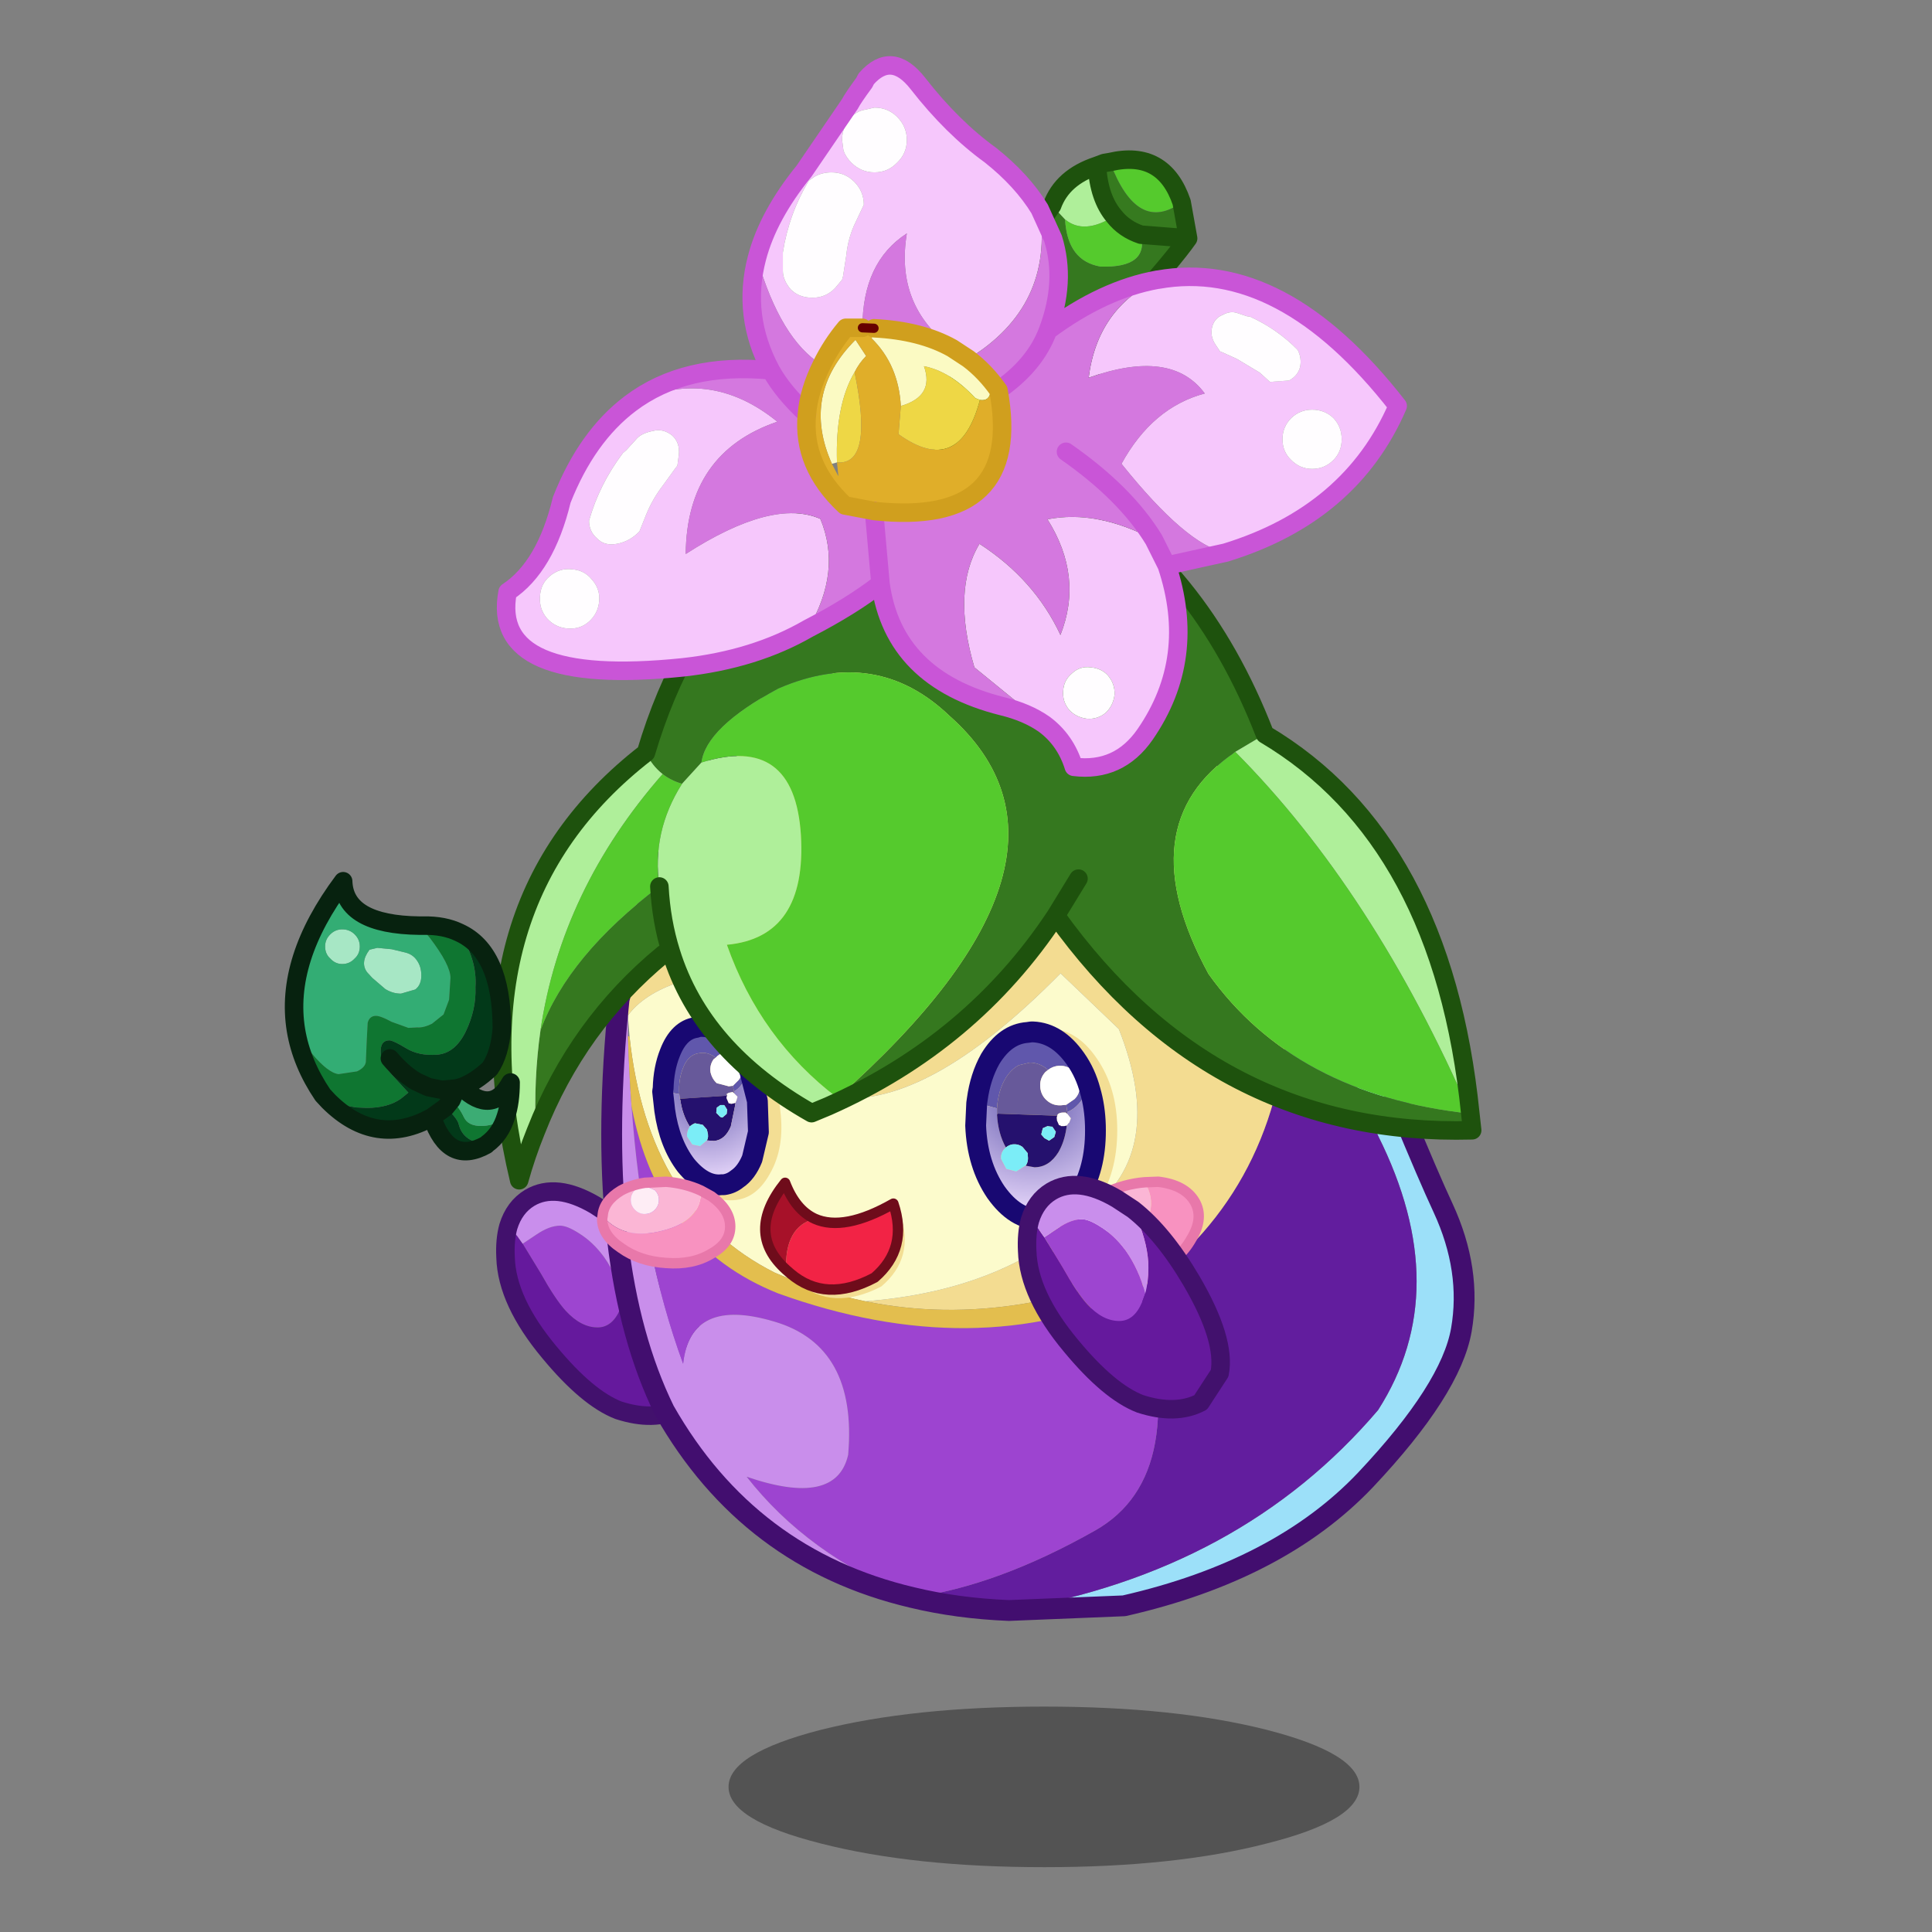 <svg xmlns:ffdec="https://www.free-decompiler.com/flash" xmlns:xlink="http://www.w3.org/1999/xlink" ffdec:objectType="frame" height="90" width="90" xmlns="http://www.w3.org/2000/svg"><rect width="100%" height="100%" fill="#808080" stroke="none"/><use ffdec:characterId="12" height="84.4" transform="translate(13.2 2.6)" width="56" xlink:href="#a"/><defs><g id="a" transform="translate(-13.2 -2.6)"><use ffdec:characterId="1" height="17.6" transform="translate(33.939 79.5) scale(.425)" width="69.15" xlink:href="#b"/><use ffdec:characterId="2" height="26.25" transform="translate(23.12 55.07) scale(.431)" width="22.9" xlink:href="#c"/><use ffdec:characterId="3" height="95.5" transform="translate(28.015 29.215) scale(.485)" width="83.85" xlink:href="#d"/><use ffdec:characterId="4" height="17.7" transform="translate(30.383 47.33) scale(.485)" width="12.4" xlink:href="#e"/><use ffdec:characterId="5" height="20.3" transform="translate(44.965 47.585) scale(.485)" width="14.6" xlink:href="#f"/><use ffdec:characterId="6" height="11.6" transform="translate(35.408 54.858) scale(.485)" width="13.9" xlink:href="#g"/><use ffdec:characterId="7" height="8.85" transform="translate(27.808 54.808) scale(.485)" width="13.3" xlink:href="#h"/><use ffdec:characterId="8" height="10.95" transform="translate(49.058 54.808) scale(.485)" width="14.5" xlink:href="#i"/><use ffdec:characterId="2" height="26.25" transform="translate(47.42 54.77) scale(.431)" width="22.9" xlink:href="#c"/><use ffdec:characterId="9" height="112.3" transform="translate(22.958 7.01) scale(.431)" width="106.85" xlink:href="#j"/><use ffdec:characterId="10" height="31.25" transform="translate(13.27 40.62) scale(.431)" width="25.4" xlink:href="#k"/><use ffdec:characterId="11" height="77.9" transform="translate(23.151 2.62) scale(.431)" width="98.35" xlink:href="#l"/></g><g id="c"><path d="m1.85 5.65 1.5-1q1.4-.95 2.55-.95.75 0 2 .8 1.55.95 2.75 2.6 1.45 2.05 2.1 4.65l-.35.95q-.85 2-2.45 2-1.8 0-3.45-1.8-1.1-1.2-2.7-4.05l-1.95-3.2" fill="#9d45d0" fill-rule="evenodd" transform="translate(1 1)"/><path d="M12.75 11.75q.35-1.25.35-2.8 0-2.4-1.2-5.25l-.45-1.05q3.3 2.6 6.3 7.7 3.75 6.4 3.05 10l-2.05 3.15q-2.7 1.4-6.55.15-3.35-1.3-7.45-6.25Q.15 11.9 0 7.15q-.1-1.9.3-3.35l.95 1 .6.85 1.95 3.2q1.6 2.85 2.7 4.05 1.65 1.8 3.45 1.8 1.6 0 2.45-2l.35-.95" fill="#65199d" fill-rule="evenodd" transform="translate(1 1)"/><path d="m11.45 2.65.45 1.05q1.2 2.85 1.2 5.25 0 1.55-.35 2.8-.65-2.6-2.1-4.65-1.2-1.65-2.75-2.6-1.25-.8-2-.8-1.15 0-2.55.95l-1.5 1-.6-.85-.95-1Q.95 1.7 2.6.7q2.85-1.7 7.1.8l1.75 1.15" fill="#c98eec" fill-rule="evenodd" transform="translate(1 1)"/><path d="M12.45 3.65 10.7 2.5Q6.45 0 3.6 1.7q-1.65 1-2.3 3.1Q.9 6.25 1 8.15q.15 4.75 4.75 10.25 4.1 4.95 7.45 6.25 3.85 1.25 6.55-.15l2.05-3.15q.7-3.6-3.05-10-3-5.1-6.3-7.7z" fill="none" stroke="#42116d" stroke-linecap="round" stroke-linejoin="round" stroke-width="2"/></g><g id="d"><path d="m64.7 27.1-7.35-17q4.5 4.3 8.1 10.85l1.75 3.45 1.4 3.15.75 1.8q7.7 19.45 10.5 25.45 2.75 5.95 1.75 11.7-1 5.7-9.2 14.4-8.25 8.7-23.2 12.1l-11.05.45Q60.4 89.7 73.6 74.2q7.4-11.55 0-26.35L64.7 27.1" fill="#9ce0f9" fill-rule="evenodd" transform="translate(1 1)"/><path d="m55.5 58.55.6-.65q10.65-11.45 8.6-30.8l8.9 20.75q7.4 14.8 0 26.35-13.2 15.5-35.45 19.25-4.95-.2-9.3-1.25 8.15-1.1 17.6-6.45 9.4-5.35 4.15-23.05 2.7-1.9 4.9-4.15" fill="#621d9e" fill-rule="evenodd" transform="translate(1 1)"/><path d="M24.35 63.75q13.6-1.05 21.5-8.75 7.5-5.65 2.85-17.4l-5.6-5.35q-12.1 12.3-20.65 12-9.2-3.75-16-11.15-3.4 1.15-4.9 3.2v-4.65q12.3-42.95 47-27.6 4.75 2.15 8.8 6.05l7.35 17q2.05 19.35-8.6 30.8l-.6.65q-16.2 8.25-31.15 5.2" fill="#f3dc91" fill-rule="evenodd" transform="translate(1 1)"/><path d="M1.55 36.3q1.5-2.05 4.9-3.2 6.8 7.4 16 11.15 8.55.3 20.65-12l5.6 5.35q4.65 11.75-2.85 17.4-7.9 7.7-21.5 8.75-4.4-.9-8.7-2.75Q3.45 54.85 1.7 38.3l-.15-2" fill="#fcfbcc" fill-rule="evenodd" transform="translate(1 1)"/><path d="M28.85 92.2q-10.1-4.15-15.9-11.6 8.6 2.95 9.75-2.1.9-10.45-7.1-12.8-8.05-2.4-8.75 4.05Q2.9 59 1.9 45.05 4.45 58.4 16 63q18.9 6.8 34.6-.3 5.25 17.7-4.15 23.05Q37 91.1 28.85 92.2" fill="#9d44d0" fill-rule="evenodd" transform="translate(1 1)"/><path d="m.55 36.25 1 .05v2q.1 3.45.35 6.75 1 13.95 4.95 24.7.7-6.45 8.75-4.05 8 2.35 7.1 12.8-1.15 5.05-9.75 2.1 5.8 7.45 15.9 11.6-15.7-3.7-23.8-17.95-6.75-13.8-4.5-38" fill="#c98eeb" fill-rule="evenodd" transform="translate(1 1)"/><path d="M24.35 63.75q14.95 3.05 31.15-5.2-2.2 2.25-4.9 4.15-15.7 7.1-34.6.3Q4.45 58.4 1.9 45.05q-.25-3.3-.35-6.75h.15Q3.45 54.85 15.65 61q4.3 1.85 8.7 2.75" fill="#e3be4e" fill-rule="evenodd" transform="translate(1 1)"/><path d="M58.35 11.1q-4.05-3.9-8.8-6.05-34.7-15.35-47 27.6l-.85 3.1-.15 1.5q-2.25 24.2 4.5 38 8.1 14.25 23.8 17.95 4.35 1.05 9.3 1.25L50.2 94q14.95-3.4 23.2-12.1 8.2-8.7 9.2-14.4 1-5.75-1.75-11.7-2.8-6-10.5-25.45l-.75-1.8-1.4-3.15-1.75-3.45q-3.6-6.55-8.1-10.85z" fill="none" stroke="#420e6f" stroke-linecap="round" stroke-linejoin="round" stroke-width="2"/></g><g id="e"><path d="M9.3 2.5q2.05 2.6 2.45 6.2.45 3.6-1 6.1-1.4 2.55-3.75 2.55-2.4 0-4.45-2.55-2-2.5-2.45-6.1-.4-3.6 1-6.2Q2.55 0 4.95 0 7.3 0 9.3 2.5" fill="#f3de94" fill-rule="evenodd" transform="translate(.55 .35)"/><path d="m3.65.75.3-.1h.1q1.9-.2 3.55 1.9Q8.45 3.6 8.95 5l-.1.05-.15.05h-.15Q8.2 6.4 7.3 6.9l-.1-.55.55-.55q.4-.5.25-1.2-.1-.65-.55-1.1L6.4 3.2h-.1q-.45.1-.75.45Q4.8 3.1 4.1 3.2q-.5.05-.8.25-.55.35-.85 1.1-.5 1.15-.4 2.6L.9 6.95l-.3-.1.05-.3q0-1.85.6-3.4.6-1.5 1.6-2.05.4-.25.8-.35m.4-.1Q5.9.6 7.5 2.55q.85 1.05 1.35 2.5-.5-1.45-1.35-2.5Q5.9.6 4.05.65" fill="#6057ac" fill-rule="evenodd" transform="translate(.55 .35)"/><path d="M2.05 7.15q-.1-1.45.4-2.6.3-.75.85-1.1.3-.2.8-.25.7-.1 1.45.45l-.2.15q-.4.55-.3 1.25.15.65.6 1.05l1.15.3.4-.05.1.55-.1.05-.25.05q-.15 0-.35.15l.05.1v.05l-4.55.3-.05-.45" fill="#67599a" fill-rule="evenodd" transform="translate(.55 .35)"/><path d="M5.55 3.65q.3-.35.75-.45h.1l1.05.3q.45.45.55 1.1.15.7-.25 1.2l-.55.55-.4.05-1.15-.3q-.45-.4-.6-1.05-.1-.7.3-1.25l.2-.15m1.65 3.3.1.1.35.35-.1.35-.05.1-.05.15-.2.05L7 8.1l-.05-.05H6.8l-.15-.35-.05-.1q-.05-.2.05-.3v-.05l-.05-.1Q6.8 7 6.95 7l.25-.05" fill="#fff" fill-rule="evenodd" transform="translate(.55 .35)"/><path d="m7.2 6.95.1-.05v.15l-.1-.1m-.55.35q-.1.1-.05.3l.05.1.15.35h.15L7 8.1l.25-.05.2-.05-.05.3-.4 1.95q-.55 1.3-1.6 1.4l-.7-.05q.2-.35.05-.85l-.05-.2-.4-.45-.75-.15q-.25.1-.5.3-.7-1.1-.9-2.55l-.05-.1 4.55-.3m-.25.95-.05-.05H6l-.35.25-.05.5.25.25q.15.2.35.2l.4-.35.05-.4-.25-.4" fill="#25116e" fill-rule="evenodd" transform="translate(.55 .35)"/><path d="m6.4 8.25.25.4-.05.4-.4.35q-.2 0-.35-.2l-.25-.25.05-.5L6 8.2h.35l.05.05M4.7 11.6l-.65.55L3.3 12l-.4-.6-.1-.15q-.05-.45.15-.8l.1-.2q.25-.2.5-.3l.75.15.4.45.05.2q.15.5-.05.85" fill="#7bedf7" fill-rule="evenodd" transform="translate(.55 .35)"/><path d="m9.65 10.8-.55 2.55q-.85 2.3-2.6 2.5h-.35q-1.55-.05-3-1.9-1.6-2.1-2.1-5.3L.9 6.95l1.15.2.05.45.05.1q.2 1.45.9 2.55l-.1.2q-.2.35-.15.8l.1.15.4.6.75.15.65-.55.7.05q1.05-.1 1.6-1.4l.4-1.95.05-.3.05-.15.05-.1.1-.35-.35-.35V6.9q.9-.5 1.25-1.8h.15q.5 1.2.8 2.7l.15 3-.6 2.55Q8.5 14.7 7.6 15.3q-.55.45-1.25.55.7-.1 1.25-.55.9-.6 1.45-1.95l.6-2.55" fill="url(#m)" fill-rule="evenodd" transform="translate(.55 .35)"/><path d="m4.2 1.1.3-.1h.1Q6.45.95 8.05 2.9 8.9 3.95 9.4 5.4l.7 2.75.1 3-.6 2.55q-.55 1.35-1.45 1.95-.55.45-1.25.55h-.2q-1.75.2-3.45-1.85-1.6-2.1-2.05-5.3L1 7.25l.05-.3q.05-1.9.65-3.4.85-2.2 2.5-2.45z" fill="none" stroke="#180872" stroke-linecap="round" stroke-linejoin="round" stroke-width="2"/></g><g id="f"><path d="M2.05 2.85Q4 0 6.8 0q2.85 0 4.8 2.85 2 2.85 2 6.95t-1.9 6.95q-1.95 2.9-4.8 2.9-2.8 0-4.75-2.9Q.1 13.9.1 9.8t1.95-6.95" fill="#f3de94" fill-rule="evenodd" transform="translate(1 .65)"/><path d="m5 .4.35-.05h.15q2.35.1 4.1 2.6Q10.55 4.3 11 6q-.45-1.7-1.4-3.05Q7.85.45 5.5.35q2.45 0 4.25 2.6.95 1.35 1.4 3.05H11l-.15.05h-.2q-.65 1.5-1.85 2l-.1-.7.8-.55q.55-.55.5-1.35-.05-.8-.6-1.35-.55-.5-1.3-.5H8q-.6.05-1.05.4-.8-.7-1.75-.7l-1.05.25q-.7.35-1.25 1.2Q2.15 6 2.05 7.7L.6 7.3l-.35-.1.05-.35q.3-2.2 1.25-3.9Q2.6 1.25 3.95.7L5 .4" fill="#6057ac" fill-rule="evenodd" transform="translate(1 .65)"/><path d="M2.05 7.7q.1-1.7.85-2.95.55-.85 1.25-1.2L5.2 3.3q.95 0 1.75.7l-.25.2q-.55.6-.5 1.4.05.8.6 1.3.6.55 1.4.5l.5-.05.1.7h-.05l-.1.05h-.3q-.25 0-.45.15l-.05.1v.05L2.1 8.2h-.05v-.5" fill="#67599a" fill-rule="evenodd" transform="translate(1 .65)"/><path d="M6.95 4Q7.4 3.65 8 3.6h.1q.75 0 1.3.5.55.55.6 1.35.05.8-.5 1.35l-.8.55-.5.05q-.8.05-1.4-.5-.55-.5-.6-1.3-.05-.8.5-1.4l.25-.2m1.8 5.35-.25.05h-.3l-.05-.05L8 9.3l-.2-.45v-.1q-.05-.25.05-.35v-.05l.05-.1q.2-.15.45-.15h.3l.15.1.35.45-.15.4-.1.1-.15.2" fill="#fff" fill-rule="evenodd" transform="translate(1 .65)"/><path d="m.6 7.3 1.45.4v.5h.05l-.05.1q.1 1.8.85 3.15l-.2.2q-.3.4-.25.9l.1.2.4.75.95.25.85-.55h.05l.85.15q1.4 0 2.3-1.45.55-.95.75-2.2l.05-.35.15-.2.1-.1.15-.4-.35-.45-.05-.15h.05q1.2-.5 1.85-2h.2q.45 1.5.55 3.3.1 1.9-.2 3.5-.3 1.6-1 2.9-1.4 2.6-3.7 2.6h-.2q-2.1-.1-3.8-2.6Q.75 13.1.55 9.35.5 8.25.6 7.3m5.7 11.05q.9-.05 1.7-.45 1.2-.6 2.1-2.15.75-1.3 1.1-2.9-.35 1.6-1.1 2.9Q9.2 17.3 8 17.9q-.8.4-1.7.45" fill="url(#n)" fill-rule="evenodd" transform="translate(1 .65)"/><path d="M2.9 11.45q-.75-1.35-.85-3.15l.05-.1 5.75.2q-.1.1-.05.35v.1l.2.45.15.05.05.05h.3l.25-.05-.05.35q-.2 1.25-.75 2.2-.9 1.45-2.3 1.45l-.85-.15q.3-.4.2-1V12l-.5-.6q-.4-.3-.95-.25-.35.05-.65.3M7.4 9.5l-.05-.05h-.1L6.9 9.4l-.45.2-.15.6.3.35.45.25.5-.35.15-.5-.3-.45m1.35-1.45.05.15-.15-.1.1-.05" fill="#25116e" fill-rule="evenodd" transform="translate(1 .65)"/><path d="M2.9 11.45q.3-.25.65-.3.55-.05.95.25l.5.6v.2q.1.6-.2 1h-.05l-.85.55-.95-.25-.4-.75-.1-.2q-.05-.5.25-.9l.2-.2M7.4 9.5l.3.45-.15.5-.5.35-.45-.25-.3-.35.15-.6.45-.2.35.05h.1l.05.05" fill="#7bedf7" fill-rule="evenodd" transform="translate(1 .65)"/><path d="M6.5 1h-.15L6 1.05Q3.85 1.2 2.4 3.6q-.95 1.7-1.25 3.9l-.05.35L1 10q.15 3.75 1.95 6.4Q4.8 19 7.1 19h.2q.9-.05 1.7-.45 1.2-.6 2.1-2.15.75-1.3 1.1-2.9.35-1.6.3-3.5-.05-1.8-.5-3.35-.45-1.7-1.4-3.05Q8.85 1.1 6.5 1z" fill="none" stroke="#180872" stroke-linecap="round" stroke-linejoin="round" stroke-width="2"/></g><g id="g"><path d="M5.4 4.4Q8.2 5.65 12.95 3q1.45 4.2-1.8 6.95-4.7 2.45-8.1-.4l-.4-.35Q-1.3 5.7 2.55 1q1 2.6 2.85 3.4" fill="#f3de94" fill-rule="evenodd" transform="translate(.5 .5)"/><path d="M4.75 3.45Q7.55 4.7 12.3 2q1.45 4.3-1.8 7.1-4.7 2.5-8.1-.4L2 8.35q-.15-4.15 2.75-4.9" fill="#f22345" fill-rule="evenodd" transform="translate(.5 .5)"/><path d="M4.75 3.45Q1.85 4.2 2 8.35-1.95 4.8 1.9 0q1 2.6 2.85 3.45" fill="#a71129" fill-rule="evenodd" transform="translate(.5 .5)"/><path d="m2 8.35.4.35q3.4 2.9 8.1.4 3.25-2.8 1.8-7.1-4.75 2.7-7.55 1.45Q2.9 2.6 1.9 0q-3.85 4.8.1 8.35z" fill="none" stroke="#6f0c1b" stroke-linecap="round" stroke-linejoin="round" transform="translate(.5 .5)"/></g><g id="h"><path d="m9.5.85 1 .55q1.8 1.3 1.8 2.9 0 1.6-1.8 2.6-1.8 1.1-4.35.9Q3.6 7.65 1.8 6.35 0 5.15 0 3.55l.15-.15q2 2.25 5.65 1.3Q9.55 3.75 9.5.85" fill="#f892c0" fill-rule="evenodd" transform="translate(.5 .5)"/><path d="M.05 3.25q.1-1.4 1.75-2.4Q2.8.3 4.1.1L6.15 0Q8 .15 9.5.85q.05 2.9-3.7 3.85-3.65.95-5.65-1.3l-.1-.15m5-.55q.4-.4.4-.95 0-.55-.4-.95L4.1.4q-.55 0-.95.4-.4.4-.4.95 0 .55.4.95.4.4.95.4.55 0 .95-.4" fill="#fbb6d5" fill-rule="evenodd" transform="translate(.5 .5)"/><path d="M5.05 2.7q-.4.4-.95.4-.55 0-.95-.4-.4-.4-.4-.95 0-.55.4-.95.4-.4.95-.4l.95.4q.4.4.4.95 0 .55-.4.95" fill="#feedf5" fill-rule="evenodd" transform="translate(.5 .5)"/><path d="m9.5.85 1 .55q1.8 1.3 1.8 2.9 0 1.6-1.8 2.6-1.8 1.1-4.35.9Q3.6 7.65 1.8 6.35 0 5.15 0 3.55l.05-.3q.1-1.4 1.75-2.4Q2.8.3 4.1.1L6.15 0Q8 .15 9.5.85z" fill="none" stroke="#e878aa" stroke-linecap="round" stroke-linejoin="round" transform="translate(.5 .5)"/></g><g id="i"><path d="M8.3.05 9.6 0q2.55.3 3.5 1.9.9 1.55-.3 3.55-1.2 2.15-3.85 3.4Q6.3 10.2 3.8 9.9 1.35 9.75.4 8.2l.05-.25Q3.7 9 6.8 5.95 10.05 2.9 8.3.05" fill="#f892c0" fill-rule="evenodd" transform="translate(.5 .5)"/><path d="M.3 7.9q-.7-1.5.35-3.45.65-1.1 1.85-2.05.85-.7 1.95-1.3Q6.4.2 8.3.05q1.75 2.85-1.5 5.9Q3.7 9 .45 7.95L.3 7.9m4.6-3.45q.2-.65-.1-1.2l-.95-.7-1.2.15q-.55.3-.7.95-.2.6.15 1.15.3.55.9.75l1.2-.15q.55-.3.7-.95" fill="#fbb6d5" fill-rule="evenodd" transform="translate(.5 .5)"/><path d="M4.9 4.45q-.15.65-.7.95L3 5.55q-.6-.2-.9-.75-.35-.55-.15-1.15.15-.65.7-.95l1.2-.15.95.7q.3.55.1 1.2" fill="#feedf5" fill-rule="evenodd" transform="translate(.5 .5)"/><path d="M8.3.05 9.6 0q2.55.3 3.5 1.9.9 1.55-.3 3.55-1.2 2.15-3.85 3.4Q6.3 10.2 3.8 9.9 1.35 9.75.4 8.2l-.1-.3q-.7-1.5.35-3.45.65-1.1 1.85-2.05.85-.7 1.95-1.3Q6.4.2 8.3.05z" fill="none" stroke="#e878aa" stroke-linecap="round" stroke-linejoin="round" transform="translate(.5 .5)"/></g><g id="j"><path d="M13.55 63.15q7.65-25.8 32.65-32.2-1.15-5.2 4.25-14.95 5.4-9.8 7-12l1.4 1.5q.25 4.5 3.85 5.1 5.2.15 4.35-3.45l5.1.4q-1.5 2.15-6.8 8.15-5.35 6-6.45 18.9 14.45 8.2 21.55 26.55l-3.2 1.9q-11.65 7.9-2.9 24 9.3 13.05 28.3 15.1l.2 1.8q-27.85.75-45-23.2-9.05 13.7-24.6 20.6l1-.9q29.3-26.05 12.1-41.3-7.9-7.55-18.5-2.95-7.8 4.2-8.3 8l-2.1 2.3q-1.2-.35-2.1-1.05-1.15-.9-1.8-2.3m46.75 13.6-2.45 4 2.45-4M2.15 93.15q3-8.1 12.85-15.55.2 3.75 1.25 7.1l-.8.2q-9.3 7.65-13.8 19.15-.25-5.6.5-10.9" fill="#35781f" fill-rule="evenodd" transform="translate(3 1.95)"/><path d="M13.55 63.15q.65 1.4 1.8 2.3-10.95 12.5-13.2 27.7-.75 5.3-.5 10.9-1.05 2.6-1.8 5.3-7.2-30 13.7-46.2m3.9 3.35 2.1-2.3q10.05-3.15 10.75 7.85.65 11.05-8 11.85 3.6 10.2 11.95 16.55l-1 .9-1.8.75q-11.9-6.75-15.2-17.4-1.05-3.35-1.25-7.1-.85-5.9 2.45-11.1m40-62.5Q58.55.95 62.3-.3q.2 3.5 1.85 5.45-3.25 2.05-5.3.35L57.45 4m23 57.15q19.2 11.4 22.2 41-10.45-24.05-25.4-39.1l3.2-1.9" fill="#afef9a" fill-rule="evenodd" transform="translate(3 1.95)"/><path d="M15.35 65.45q.9.7 2.1 1.05-3.3 5.2-2.45 11.1-9.85 7.45-12.85 15.55 2.25-15.2 13.2-27.7m4.2-1.25q.5-3.8 8.3-8 10.6-4.6 18.5 2.95 17.2 15.25-12.1 41.3Q25.9 94.1 22.3 83.9q8.65-.8 8-11.85-.7-11-10.75-7.85m39.3-58.7q2.05 1.7 5.3-.35 1.1 1.4 2.9 2 .85 3.6-4.35 3.45-3.6-.6-3.85-5.1M63.7-.7q5.8-1.35 7.75 4.35-4.8 3.5-7.75-4.35m38.95 102.85q-19-2.05-28.3-15.1-8.75-16.1 2.9-24 14.95 15.05 25.4 39.1" fill="#55ca2d" fill-rule="evenodd" transform="translate(3 1.95)"/><path d="M64.15 5.15Q62.5 3.2 62.3-.3l.8-.3.6-.1q2.95 7.85 7.75 4.35l.7 3.9-5.1-.4q-1.8-.6-2.9-2" fill="#367a1f" fill-rule="evenodd" transform="translate(3 1.95)"/><path d="M60.45 5.95q-1.6 2.2-7 12-5.4 9.75-4.25 14.95-25 6.4-32.65 32.2-20.9 16.2-13.7 46.2.75-2.7 1.8-5.3 4.5-11.5 13.8-19.15m17.8 16.45q15.55-6.9 24.6-20.6l2.45-4m2-77.05q-3.75 1.25-4.85 4.3m6.7 1.15Q65.5 5.15 65.3 1.65l.8-.3.6-.1Q72.5-.1 74.45 5.6l.7 3.9q-1.5 2.15-6.8 8.15-5.35 6-6.45 18.9 14.45 8.2 21.55 26.55 19.2 11.4 22.2 41l.2 1.8q-27.85.75-45-23.2m9.2-73.6q-1.8-.6-2.9-2m2.9 2 5.1.4m-55.9 77.15q3.3 10.65 15.2 17.4l1.8-.75m-17-16.65Q18.2 83.3 18 79.55" fill="none" stroke="#1e520d" stroke-linecap="round" stroke-linejoin="round" stroke-width="2"/></g><g id="k"><path d="M13.3 8.6q.45.65.45 1.6 0 1-.65 1.5l-1.55.45q-.9 0-1.7-.5l-1.4-1.2-.55-.6q-.8-1.05.25-2.45L9 7.2l1.55.15L12 7.7q.85.2 1.3.9M6.55 5.75q.55.55.55 1.3 0 .8-.55 1.3-.55.6-1.35.6-.75 0-1.3-.6-.55-.5-.55-1.3 0-.75.55-1.3t1.3-.55q.8 0 1.35.55" fill="#a7e7c5" fill-rule="evenodd" transform="translate(1 1)"/><path d="M.2 16.1Q-1.05 8.5 5.3 0q.15 4.7 8.25 4.8l1.1 1.3q2.25 2.95 2.25 4.35l-.15 2.35-.6 1.6-1.25 1q-.9.45-1.6.4l-.95.05-1.8-.65q-1.2-.65-1.7-.65-.7 0-.9.75l-.1 1.9-.1 2.35q-.1.6-.95 1l-2 .3q-1.15-.15-2.9-2.25L.2 16.1m13.1-7.5q-.45-.7-1.3-.9l-1.45-.35L9 7.2l-.85.2Q7.1 8.8 7.9 9.85l.55.6 1.4 1.2q.8.5 1.7.5l1.55-.45q.65-.5.65-1.5 0-.95-.45-1.6M6.55 5.75Q6 5.2 5.2 5.2q-.75 0-1.3.55t-.55 1.3q0 .8.55 1.3.55.6 1.3.6.8 0 1.35-.6.55-.5.55-1.3 0-.75-.55-1.3" fill="#33ad74" fill-rule="evenodd" transform="translate(1 1)"/><path d="M13.55 4.8h.4q2.25-.05 3.9.75 1.95 2.95 1.75 5.9.1 2.4-1.05 4.8-1.15 2.35-3.1 2.5-1.95.15-3.35-.7-1.4-.85-1.8-.85-.95 0-.95 1.2 0 1.1 1.2 2.5l1.8 1.95-.8.65q-1.4 1-3.7 1l-1.15-.05-1.65-.3-1.3-.35-.65-.7q-2.3-3.4-2.9-7l1.7 2.5q1.75 2.1 2.9 2.25l2-.3q.85-.4.95-1l.1-2.35.1-1.9q.2-.75.9-.75.5 0 1.7.65l1.8.65.95-.05q.7.05 1.6-.4l1.25-1 .6-1.6.15-2.35q0-1.4-2.25-4.35l-1.1-1.3m9.35 20.6q-.6 1.95-2.05 3-2.55-.15-3.05-2.1-.1-.55-1.15-1.6l-.3-.25.65-.8q.8.7 1.35 1.85.45.95 1.85.95 1.15 0 2.05-.55l.65-.5" fill="#0f7631" fill-rule="evenodd" transform="translate(1 1)"/><path d="M17.85 5.55q4.6 2.1 4.6 10.35-.2 2.75-1.3 4.35-1.55 1.45-3.05 2l-.55.15-.55 1.25-.65.8-1.45 1.05q-6.05 3.35-11.15-1.7l1.3.35 1.65.3 1.15.05q2.3 0 3.7-1l.8-.65-1.8-1.95q-1.2-1.4-1.2-2.5 0-1.2.95-1.2.4 0 1.8.85t3.35.7q1.95-.15 3.1-2.5 1.15-2.4 1.05-4.8.2-2.95-1.75-5.9m3 22.85-.1.1q-4.05 2.25-5.85-3l1.45-1.05.3.25q1.05 1.05 1.15 1.6.5 1.95 3.05 2.1m-3.3-6-1.55.15-1.5-.3-1.3-.6q-1.45-.85-2.85-2.5 1.4 1.65 2.85 2.5l1.3.6 1.5.3 1.55-.15" fill="#023919" fill-rule="evenodd" transform="translate(1 1)"/><path d="M18.1 22.25q3.3 3.15 5.3-.5 0 2.1-.5 3.65l-.65.5q-.9.55-2.05.55-1.4 0-1.85-.95-.55-1.15-1.35-1.85l.55-1.25.55-.15" fill="#3cac74" fill-rule="evenodd" transform="translate(1 1)"/><path d="M14.55 5.8h.4q2.25-.05 3.9.75 4.6 2.1 4.6 10.35-.2 2.75-1.3 4.35-1.55 1.45-3.05 2 3.3 3.15 5.3-.5 0 2.1-.5 3.65-.6 1.95-2.05 3l-.1.1q-4.05 2.25-5.85-3-6.05 3.35-11.15-1.7l-.65-.7q-2.3-3.4-2.9-7Q-.05 9.5 6.3 1q.15 4.7 8.25 4.8m-3.2 14.35q1.4 1.65 2.85 2.5l1.3.6 1.5.3 1.55-.15.55-.15m-.55.15L18 24.65l-.65.8-1.45 1.05" fill="none" stroke="#07220f" stroke-linecap="round" stroke-linejoin="round" stroke-width="2"/></g><g id="l"><path d="M25.55 20.8q1.2-4.6 5.1-9.4l4.95-7.25q.3-.6 1.55-2.3l.2-.4q2.75-3.15 5.6.5 3.7 4.75 7.85 7.75 3.4 2.7 5.3 5.8 1.6 10.5-7.7 16.2l-1.75-1.15q-6.2-4.6-4.9-12.4-4.8 3.1-4.8 10.2h-1.8q-1.55 1.85-2.6 4-4.45-2.75-7-11.55m43.3 2.35h.05q13.4-2.4 25.9 13.65-5.05 11.7-18.6 15.85-4.2-.8-11.25-9.6 3.35-6.1 9-7.6-3.6-4.9-12.55-1.7.95-7.5 7.45-10.6m1 30.9q3.35 10-2.35 18.25-2.85 4.1-7.7 3.5-.9-2.9-3.2-4.6l-7.55-6.15q-2.45-8.35.55-13.35 5.95 3.85 8.75 9.85 2.5-6.3-1.4-12.5 5.35-1.05 11.5 2.2l1.4 2.8m-38.75 6.8q-5.8 3.35-13.55 4.2Q-3.35 67.2-1.4 56.9q4.1-2.7 5.85-9.95 2.7-6.85 7.4-10.4 8.45-4.1 15.9 1.95-9.8 3.35-9.9 14.3 9.4-6.05 14.55-3.8 2.35 5.65-1.3 11.85m7.15-56.3-1.35.3q-.65.2-1.15.7-1 1.05-1 2.5l.15 1.15q.25.7.85 1.3 1.05 1.05 2.5 1.05t2.45-1.05q1.05-1 1.05-2.45 0-1.45-1.05-2.5-1-1-2.45-1m-4.65 7q-1 0-1.8.45l-.65.45q-2.15 3.6-2.8 7.75v2q0 1 .85 2 .9.9 2.35.9 1.45 0 2.45-1.05l.75-.9.1-.35.35-2.25q.2-2 1.05-3.7l.85-1.8q0-1.45-1.05-2.5-1-1-2.45-1m-16.65 31.7.15-1.15q.15-1.3-.7-2.1-1-.8-2.1-.5-1.3.25-1.85.95l-1 1.1-.4.35Q8.5 45.3 7.4 49.2q0 1.15.85 1.9.8.85 2.15.6 1.4-.25 2.45-1.35l.7-1.75q.7-1.75 1.9-3.3l1.3-1.8.2-.25M83.3 38.1q-.95.95-.95 2.3 0 1.35.95 2.25.95.95 2.25.95 1.35 0 2.3-.95.9-.9.9-2.25t-.9-2.3q-.95-.9-2.3-.9-1.3 0-2.25.9m-8.55-9.85q-.25 1 .35 1.9l.5.75.25.1 1.55.7 2.5 1.5 1.1 1 2.05-.15q.95-.5 1.2-1.45.2-.95-.25-1.85-2.2-2.25-5.15-3.6l-.35-.05-1.05-.35q-.75-.25-1.55.2-.9.35-1.15 1.3M63.5 65.95q-.7-.8-1.9-.9-1.15-.15-2 .65-.9.75-.95 1.9-.1 1.15.65 2.05.75.8 1.9.95 1.15.1 2.05-.65.8-.75.95-1.95.05-1.15-.7-2.05m-60.65-6.2q.9 1 2.25 1.1 1.35.1 2.3-.75 1-.9 1.1-2.25.1-1.3-.8-2.3-.8-1-2.15-1.1-1.35-.15-2.4.75-1 .85-1.05 2.2-.1 1.35.75 2.35" fill="#f6c7fc" fill-rule="evenodd" transform="translate(2.55 1)"/><path d="M38.25 4.55q1.45 0 2.45 1 1.05 1.05 1.05 2.5T40.7 10.5q-1 1.05-2.45 1.05-1.45 0-2.5-1.05-.6-.6-.85-1.3l-.15-1.15q0-1.45 1-2.5.5-.5 1.15-.7l1.35-.3m-4.65 7q1.45 0 2.45 1 1.05 1.05 1.05 2.5l-.85 1.8q-.85 1.7-1.05 3.7l-.35 2.25-.1.35-.75.9q-1 1.05-2.45 1.05-1.45 0-2.35-.9-.85-1-.85-2v-2q.65-4.15 2.8-7.75l.65-.45q.8-.45 1.8-.45m-16.65 31.7-.2.25-1.3 1.8q-1.2 1.55-1.9 3.3l-.7 1.75q-1.05 1.1-2.45 1.35-1.35.25-2.15-.6-.85-.75-.85-1.9 1.1-3.9 3.65-7.3l.4-.35 1-1.1q.55-.7 1.85-.95 1.1-.3 2.1.5.85.8.7 2.1l-.15 1.15m57.8-15q.25-.95 1.15-1.3.8-.45 1.55-.2l1.05.35.35.05q2.95 1.35 5.15 3.6.45.9.25 1.85-.25.95-1.2 1.45L81 34.2l-1.1-1-2.5-1.5-1.55-.7-.25-.1-.5-.75q-.6-.9-.35-1.9m8.55 9.85q.95-.9 2.25-.9 1.35 0 2.3.9.9.95.9 2.3 0 1.35-.9 2.25-.95.95-2.3.95-1.3 0-2.25-.95-.95-.9-.95-2.25t.95-2.3M2.85 59.75q-.85-1-.75-2.35.05-1.35 1.05-2.2 1.05-.9 2.4-.75 1.35.1 2.15 1.1.9 1 .8 2.3-.1 1.35-1.1 2.25-.95.85-2.3.75-1.35-.1-2.25-1.1m60.65 6.2q.75.9.7 2.05-.15 1.2-.95 1.95-.9.75-2.05.65-1.15-.15-1.9-.95-.75-.9-.65-2.05.05-1.15.95-1.9.85-.8 2-.65 1.2.1 1.9.9" fill="#fffdff" fill-rule="evenodd" transform="translate(2.55 1)"/><path d="m56.1 15.5 1.45 3.2Q59 23.35 57 28.65q6-4.45 11.85-5.5-6.5 3.1-7.45 10.6 8.95-3.2 12.55 1.7-5.65 1.5-9 7.6 7.05 8.8 11.25 9.6l-6.35 1.4-1.4-2.8q-6.15-3.25-11.5-2.2 3.9 6.2 1.4 12.5-2.8-6-8.75-9.85-3 5-.55 13.35l7.55 6.15q-1.85-1.3-4.55-1.95Q40.3 66.3 38.9 56q-3.15 2.45-7.8 4.85 3.65-6.2 1.3-11.85-5.15-2.25-14.55 3.8.1-10.95 9.9-14.3-7.45-6.05-15.9-1.95 5.95-4.5 15.2-3.6-3.15-5.9-1.5-12.15 2.55 8.8 7 11.55-1.4 2.8-1.6 5.35-.55 5.5 4.1 9.85l3.15.6Q54.4 49.9 51.65 35.1q-1.45-2.05-3.25-3.4 9.3-5.7 7.7-16.2M36.95 28.35q0-7.1 4.8-10.2-1.3 7.8 4.9 12.4-3.4-1.9-8.45-2.15l-1.25-.05m14.7 6.75q3.95-2.7 5.35-6.45-1.4 3.75-5.35 6.45M38.9 56l-.7-7.85.7 7.85m-7.95-18.3q-2.6-2.4-3.9-4.75 1.3 2.35 3.9 4.75m28 4.05q6.45 4.5 9.5 9.5-3.05-5-9.5-9.5" fill="#d478df" fill-rule="evenodd" transform="translate(2.55 1)"/><path d="m46.65 30.55 1.75 1.15q1.8 1.35 3.25 3.4l-.95-.7.1.8q-.1 1.1-1.15.95l-.5-.2q-2.7-2.9-5.55-3.45 1.15 3.25-2.5 4.3-.25-4.45-3.15-7.3l.25-1.1q5.05.25 8.45 2.15m-13 12.5q-3.35-7.5 2.55-13.4l1.15 1.75q-.75.75-1.25 1.75-2.1 3.55-1.9 9.75l-.55.15" fill="#fbfac3" fill-rule="evenodd" transform="translate(2.55 1)"/><path d="M41.1 36.8q3.65-1.05 2.5-4.3 2.85.55 5.55 3.45l.5.2q-2.25 8.4-8.8 3.7l.25-3.05m-5-3.65q2.1 10.1-1.9 9.75-.2-6.2 1.9-9.75" fill="#eed745" fill-rule="evenodd" transform="translate(2.55 1)"/><path d="M32.55 32.35q1.05-2.15 2.6-4h1.8l1.25.05-.25 1.1q2.9 2.85 3.15 7.3l-.25 3.05q6.55 4.7 8.8-3.7 1.05.15 1.15-.95l.85-.1Q54.4 49.9 38.2 48.15l-3.15-.6q-4.65-4.35-4.1-9.85.2-2.55 1.6-5.35m3.55.8q.5-1 1.25-1.75l-1.15-1.75q-5.9 5.9-2.55 13.4l.7 1.35-.15-1.5q4 .35 1.9-9.75" fill="#e0ae29" fill-rule="evenodd" transform="translate(2.55 1)"/><path d="M28.1 21.8q1.2-4.6 5.1-9.4l4.95-7.25q.3-.6 1.55-2.3l.2-.4q2.75-3.15 5.6.5 3.7 4.75 7.85 7.75 3.4 2.7 5.3 5.8l1.45 3.2q1.45 4.65-.55 9.95 6-4.45 11.85-5.5h.05q13.4-2.4 25.9 13.65-5.05 11.7-18.6 15.85l-6.35 1.4q3.35 10-2.35 18.25-2.85 4.1-7.7 3.5-.9-2.9-3.2-4.6-1.85-1.3-4.55-1.95Q42.85 67.3 41.45 57q-3.15 2.45-7.8 4.85-5.8 3.35-13.55 4.2Q-.8 68.2 1.15 57.9q4.1-2.7 5.85-9.95 2.7-6.85 7.4-10.4 5.95-4.5 15.2-3.6-3.15-5.9-1.5-12.15m31.45 7.85q-1.4 3.75-5.35 6.45M40.75 49.15l.7 7.85M71 52.25q-3.05-5-9.5-9.5m-31.9-8.8q1.3 2.35 3.9 4.75M71 52.25l1.4 2.8" fill="none" stroke="#c955d7" stroke-linecap="round" stroke-linejoin="round" stroke-width="2"/><path d="M35.1 33.35q1.05-2.15 2.6-4h1.8m9.7 2.2 1.75 1.15q1.8 1.35 3.25 3.4 2.75 14.8-13.45 13.05l-3.15-.6q-4.65-4.35-4.1-9.85.2-2.55 1.6-5.35m5.65-3.95q5.05.25 8.45 2.15" fill="none" stroke="#d09f1e" stroke-linecap="round" stroke-linejoin="round" stroke-width="2"/><path d="m38.2 28.4-1.25-.05" fill="none" stroke="#600" stroke-linecap="round" stroke-linejoin="round" transform="translate(2.55 1)"/></g><radialGradient cx="0" cy="0" fx="-9.6" fy="0" gradientTransform="matrix(.011 -.001 .001 .012 4.65 6)" gradientUnits="userSpaceOnUse" id="m" r="819.2" spreadMethod="pad"><stop offset="0" stop-color="#6057ac"/><stop offset="1" stop-color="#ebdbfd"/></radialGradient><radialGradient cx="0" cy="0" fx="-9.6" fy="0" gradientTransform="translate(5.55 6.65) scale(.014)" gradientUnits="userSpaceOnUse" id="n" r="819.2" spreadMethod="pad"><stop offset="0" stop-color="#6057ac"/><stop offset="1" stop-color="#ebdbfd"/></radialGradient><path d="M55.8 2.55q10.15 2.6 10.15 6.25T55.8 15q-10.05 2.6-24.4 2.6-14.35 0-24.5-2.6-10.1-2.55-10.1-6.2 0-3.65 10.1-6.25Q17.05 0 31.4 0t24.4 2.55" fill-opacity=".353" fill-rule="evenodd" transform="translate(3.2)" id="b"/></defs></svg>